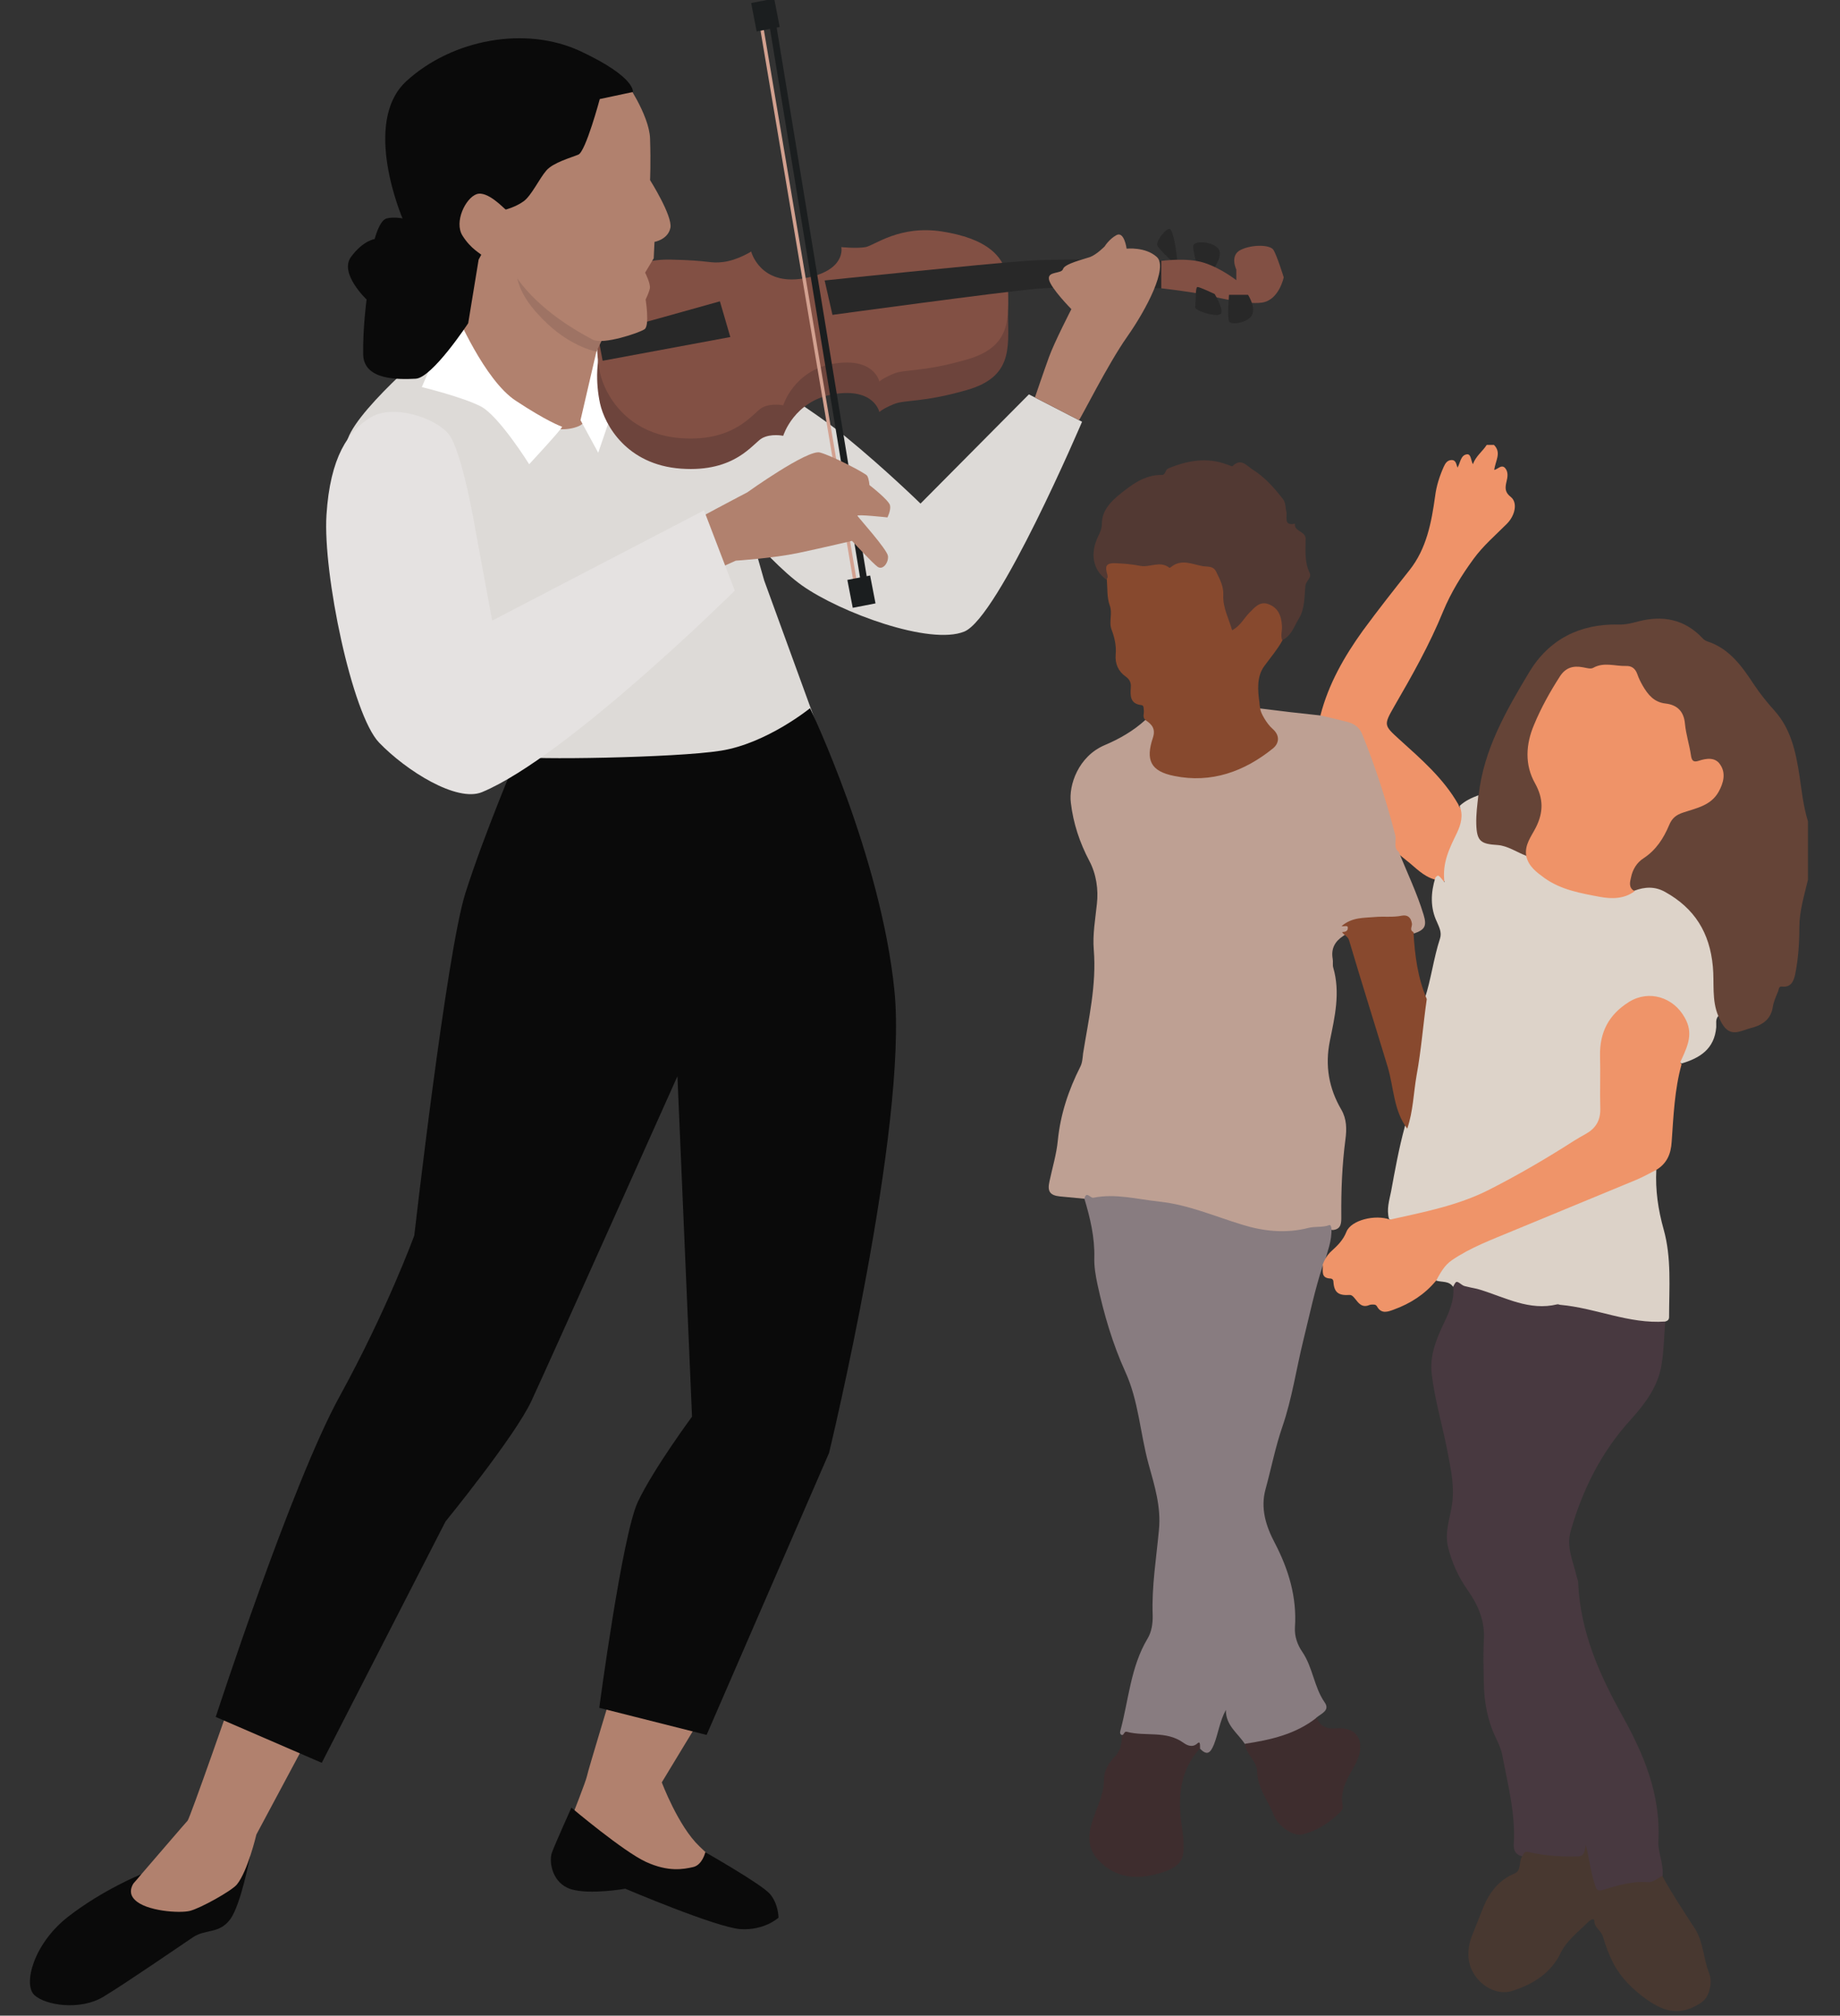 <?xml version="1.0" encoding="utf-8"?>
<!-- Generator: Adobe Illustrator 27.0.0, SVG Export Plug-In . SVG Version: 6.00 Build 0)  -->
<svg version="1.1" xmlns="http://www.w3.org/2000/svg" xmlns:xlink="http://www.w3.org/1999/xlink" x="0px" y="0px"
	 viewBox="0 0 706.2 773.3" style="enable-background:new 0 0 706.2 773.3;" xml:space="preserve">
<rect x="0" y="0" width="706.2" height="773.3" fill="#333333" stroke="none"/>
<style type="text/css">
	.st0{fill:#B1816E;}
	.st1{fill:#DDDAD7;}
	.st2{fill:#FFFFFF;}
	.st3{fill:#0A0A0A;}
	.st4{fill:#6D443C;}
	.st5{fill:#825044;}
	.st6{fill:#282828;}
	.st7{fill:#D3A190;}
	.st8{fill:#1B1E1F;}
	.st9{fill:#E5E2E1;}
	.st10{fill:#9E7364;}
	.st11{display:none;}
	.st12{display:inline;}
	.st13{fill:#4F7679;}
	.st14{fill:#C69B8F;}
	.st15{fill:#C9B3AC;}
	.st16{fill:#725B53;}
	.st17{fill:#B5827E;}
	.st18{fill:#B5827F;}
	.st19{fill:#B5837F;}
	.st20{fill:#7A6B83;}
	.st21{fill:#598DB9;}
	.st22{fill:#426590;}
	.st23{fill:#A68179;}
	.st24{fill:#7A6C83;}
	.st25{fill:#98808C;}
	.st26{fill:#544E4C;}
	.st27{fill:#BC8985;}
	.st28{fill:#79835D;}
	.st29{fill:#7A835E;}
	.st30{fill:#7A825D;}
	.st31{fill:#567A7F;}
	.st32{fill:#BA9B90;}
	.st33{fill:#EDE2DF;}
	.st34{fill:#C79B8F;}
	.st35{fill:#98786F;}
	.st36{fill:#FCF9F7;}
	.st37{fill:#FAF9F8;}
	.st38{fill:#5A8DB8;}
	.st39{fill:#A37C80;}
	.st40{fill:#EFEBEB;}
	.st41{fill:#654437;}
	.st42{fill:#EF9369;}
	.st43{fill:#BEA093;}
	.st44{fill:#887C80;}
	.st45{fill:#483940;}
	.st46{fill:#DDD3C9;}
	.st47{fill:#EF9469;}
	.st48{fill:#87492E;}
	.st49{fill:#483830;}
	.st50{fill:#523933;}
	.st51{fill:#DCD2C8;}
	.st52{fill:#3E2D2E;}
	.st53{fill:#EF9368;}
	.st54{fill:#88492E;}
</style>
<g id="Layer_1">
	<g id="_x32_">
		<path id="_x31__17_" class="st0" d="M180.4,87.8c0,0,5.6,23.6-4,37.1s-11.2,43.9-11.2,43.9l36.7,122.7l-3.8,38.1
			c0,0,70.2,8.4,96.2,1.2s30.5-22,30.5-22l-37.7-89.2l-20.4-89.3c0,0-31.9,5.7-34.1,5.3c-2.2-0.4-5.6-9.8-5.6-9.8l-29.2-37.3
			L180.4,87.8z"/>
		<g id="_x32__14_">
			<g id="_x31__15_">
				<path id="_x31__16_" class="st1" d="M179.6,141.5c-0.8-1-9.4-12.3-9.4-12.3s-32,26.2-36.7,39.1c-2.7,7.3,4.2,45.8,4.2,45.8
					l60.9,76l-5,21c0,0,36.7,14.4,68.1,11.4s61.3-18.3,61.3-18.3l-29.7-81.5l-26.3-92.3l-37.1,1.5c0,0,1.2,27.8-7.8,31.6
					c-9,3.8-21.6-2.6-21.6-2.6L179.6,141.5z"/>
				<path id="_x32__17_" class="st1" d="M266.8,130.4c2.2,0.2,42.4,24.5,57.7,37.1c15.4,12.6,28.8,25.7,28.8,25.7l41.6-41.9
					l20.4,10.5c0,0-32,75.1-45.2,80.5c-13.2,5.4-47.6-7.3-62.3-17.7s-37.4-39.8-37.4-39.8L266.8,130.4z"/>
			</g>
			<g id="_x32__15_">
				<polygon id="_x31__14_" class="st2" points="229.6,131.9 222.8,161.2 229.6,173.7 238.2,148.5 				"/>
				<path id="_x32__16_" class="st2" d="M174.6,119c0.4,1.2,11.4,26.9,23.3,34.7c11.8,7.8,17.2,9.8,17.8,10
					c0.6,0.2-12.6,14.4-12.6,14.4s-11.6-18.6-18.6-22.2s-22.6-7.4-22.6-7.4L174.6,119z"/>
			</g>
		</g>
		<g id="_x33__4_">
			<g id="_x31__10_">
				<g id="_x31__12_">
					<path id="_x31__13_" class="st0" d="M272,654.2c-3,4.8-18,29.6-18,29.6s6.3,16.8,14.4,24.5s8.1,7.8,8.1,7.8s-4.8,8.1-18.6,3.9
						c-13.8-4.2-38.6-22.5-38.6-22.5s5.7-14.4,6-16.2c0.3-1.8,10.5-35.3,10.5-35.3L272,654.2z"/>
					<path id="_x32__13_" class="st3" d="M219.3,693.5c0,0,19.9,16.8,28.6,20.8c8.7,4,14.5,2.8,18.1,2c3.6-0.8,4.7-5.7,4.7-5.7
						s21.3,12.1,24.7,15.9c3.4,3.8,3.4,9.2,3.4,9.2s-5.4,5-14.6,4.4S240,724.6,240,724.6s-13.6,2.4-20.8,0.2s-8.6-10.4-7.4-14
						C213.1,707.3,219.3,693.5,219.3,693.5z"/>
				</g>
				<g id="_x32__11_">
					<path id="_x31__11_" class="st3" d="M96,712c0,0-3.5,18.8-7.7,24.4c-4.2,5.6-9.4,3.6-14.2,6.8s-25.7,17.6-34.5,22.9
						s-22.3,3.3-26.5-0.8s-0.3-19.6,13.1-30s27.9-16.2,27.9-16.2L96,712z"/>
					<path id="_x32__12_" class="st0" d="M90,648.5c0,0-17.1,49.1-18,50c-0.6,0.6-10.3,11.9-17.8,20.6h0h0c-1,1.2-2,2.4-3,3.5
						c-1.1,1.8-1.6,4.1,0.5,6.2c4.2,4.4,17.2,5.3,21.2,4.3c4-1,15.9-7.6,18-10.1c4.2-5.1,7.5-19.2,7.5-19.2l21.3-39.8L90,648.5z"/>
				</g>
			</g>
			<path id="_x32__10_" class="st3" d="M198.5,290.2c3.4,1.4,60.7,0.6,78.2-2.2c17.6-2.8,34.2-16.3,34.2-16.3s27.2,56.6,32.4,108.5
				c5.2,51.9-25.1,177.2-25.1,177.2l-47,108.2L230,655.2c0,0,8.8-66.3,14.8-79s20.8-32.7,20.8-32.7L260,412.9c0,0-49.7,111-56,124.5
				c-6.3,13.6-33,46.3-33,46.3l-47.5,92.6l-40.7-17.6c0,0,29.1-89.4,47.5-122.9S159,474,159,474s12.4-108.6,19.6-131.3
				S198.5,290.2,198.5,290.2z"/>
		</g>
		<g id="_x34__2_">
			<g id="_x31__3_">
				<g id="_x31__8_">
					<path id="_x31__9_" class="st4" d="M232,128.1c3.4-9.7,9.9-17.1,25.4-16.8c15.5,0.3,14.9,1.6,20.3,0.9c5.4-0.7,10.6-4,10.6-4
						s3.4,13.2,20.1,10.3c16.6-2.8,14.5-12,14.5-12s5.8,0.6,9.3,0c3.4-0.6,12.9-8.5,29.3-6c16.5,2.6,25.3,9.1,25.4,21.1
						c0.1,12,1.6,23-15.7,28s-23.8,3.6-28.3,5.5s-5.4,3-5.4,3s-1.9-9.4-17.4-6.9c-15.4,2.5-19.5,16-19.5,16s-4.6-1-8.1,0.9
						s-10.2,13.2-31.1,11.7c-21-1.5-29.3-16.9-31.1-25C228.6,146.8,228.6,137.8,232,128.1z"/>
					<path id="_x32__9_" class="st5" d="M232,116.4c3.4-9.7,9.9-17.1,25.4-16.8c15.5,0.3,14.9,1.6,20.3,0.9s10.6-4,10.6-4
						s3.4,13.2,20.1,10.3c16.6-2.8,14.5-12,14.5-12s5.8,0.6,9.3,0c3.4-0.6,12.9-8.5,29.3-6c16.5,2.6,25.3,9.1,25.4,21.1
						c0.1,12,1.6,23-15.7,28s-23.8,3.6-28.3,5.5c-4.5,1.9-5.4,3-5.4,3s-1.9-9.4-17.4-6.9c-15.4,2.5-19.5,16-19.5,16s-4.6-1-8.1,0.9
						s-10.2,13.2-31.1,11.7c-21-1.5-29.3-16.9-31.1-25C228.6,135.1,228.6,126.2,232,116.4z"/>
				</g>
				<g id="_x32__7_">
					<path id="_x31__7_" class="st6" d="M229.4,128.4c0.8,0.2,46.9-12.8,46.9-12.8l4,13.7l-49,9.1L229.4,128.4z"/>
					<path id="_x32__8_" class="st6" d="M316.5,107.6l3,13.2c0,0,64.5-8.8,78.2-10c13.8-1.2,48.1-0.2,48.1-0.2v-10.5
						c0,0-36.3-1.2-52.1,0C377.9,101.2,316.5,107.6,316.5,107.6z"/>
				</g>
				<g id="_x33__2_">
					<g id="_x31__5_">
						<path id="_x31__6_" class="st6" d="M465.2,104.3c0-0.4,4.8-6.4,2.2-9.1c-2.5-2.7-9.1-2.9-9.4-0.9s1.8,8.7,1.8,8.7L465.2,104.3
							z"/>
						<path id="_x32__6_" class="st6" d="M451.9,101.3c0.1-0.9-1.3-13.6-3.1-13.5c-1.8,0.2-5.2,4.9-4.6,6.4s6.7,7.1,6.7,7.1H451.9z"
							/>
					</g>
					<path id="_x32__5_" class="st5" d="M474.5,103.4c0,0-2.7-5.5,1.8-7.6c4.5-2.1,11.1-1.9,12.4,0s4,10.6,4,10.6s-1.8,8.8-8.4,9.7
						c-6.6,0.9-18.4-2.4-23.8-3.4c-5.4-1-14.8-2.1-14.8-2.1v-10.5c0,0,9.8-1.4,16.4,0.7c6.6,2.1,12.4,6.7,12.4,6.7L474.5,103.4z"/>
					<g id="_x33__3_">
						<path id="_x31__4_" class="st6" d="M466.2,112.8c0,0,4.3,7.2,1.9,7.9s-9.7-1.5-9.4-3c0.3-1.5,0-7.6,0.9-7.6
							C460.5,110.1,466.2,112.8,466.2,112.8z"/>
						<path id="_x32__4_" class="st6" d="M479,113.1c0,0,3.1,4.8,1.5,7.8c-1.6,3-8.1,3.9-8.8,2.4c-0.7-1.5,0-10.2,0-10.2H479z"/>
					</g>
				</g>
			</g>
			<path id="_x32__3_" class="st0" d="M414.1,161.2c0.8-0.8,11.1-21.5,18.5-32c7.4-10.5,15.8-26.6,11.4-30.6
				c-4.4-4-11.6-3.2-11.6-3.2s-0.9-6.8-3.9-5.2c-2.9,1.6-4.5,4.3-4.5,4.3s-3,3.1-5.6,4.1c-2.6,0.9-9.8,2.6-10.4,4.6
				c-0.6,2-6,0.7-5.4,4s8.6,11.4,8.6,11.4s-6.5,12.6-8.6,18.4c-2.1,5.8-5.4,15.5-5.4,15.5L414.1,161.2z"/>
		</g>
		<g id="_x35__1_">
			<g id="_x31__2_">
				<g>
					<polygon class="st7" points="328.2,227.1 290.5,3.5 291.8,3.3 329.5,226.9 					"/>
				</g>
				<g>
					
						<rect x="312" y="-0.4" transform="matrix(0.987 -0.162 0.162 0.987 -13.971 52.092)" class="st8" width="2.6" height="224.8"/>
				</g>
				
					<rect x="326.1" y="221.5" transform="matrix(0.982 -0.19 0.19 0.982 -37.101 66.926)" class="st8" width="8.9" height="10.9"/>
				<rect x="289.2" y="0.2" transform="matrix(0.982 -0.19 0.19 0.982 4.267 55.913)" class="st8" width="9" height="11.1"/>
			</g>
			<g id="_x32__2_">
				<path class="st0" d="M257.9,204.7c6.6-4.2,28.9-15.8,28.9-15.8s23.2-16.6,27.9-15.3c4.8,1.3,17.4,7.9,18.1,8.9
					c0.7,1,0.9,3.6,0.9,3.6s7.5,5.8,7.9,7.8c0.4,1.9-1,4.6-1,4.6s-12-1.3-11.5-0.6c0.4,0.7,11.4,12.9,11.7,15.4s-1.9,5.5-3.9,4.2
					c-1.9-1.3-9.9-10-9.9-10s-10.5,2.5-20.4,4.6c-9.9,2.1-24.2,3-24.2,3l-16.9,7.6L257.9,204.7z"/>
				<path class="st9" d="M125.3,197.6c-1.4,22.4,9.8,76.5,20.2,87.3c10.4,10.8,29.8,23,39.5,19c32.7-13.6,97-77.3,97-77.3
					l-11.8-30.8l-81.3,42.3l-6.3-34.1c0,0-5.2-31.5-10.6-37.7c-5.4-6.2-21.1-11.3-29.7-6.2C133.7,165.3,126.7,175.3,125.3,197.6z"/>
			</g>
		</g>
		<g id="_x36__1_">
			<path id="_x31__1_" class="st10" d="M221.8,125.4c-3-2-16.7-14.2-23.6-20.8c0.7,7.4,5.9,14,12.1,19.8
				c9.6,8.9,18.6,10.5,18.6,10.5l2.2-4.6C229.6,130.5,229.4,130.4,221.8,125.4z"/>
			<path id="_x32__1_" class="st0" d="M239.6,30.4c0,0,9.6,13.5,9.9,22.8s0,15.9,0,15.9s8.7,13.8,7.8,18.3c-0.9,4.5-6.1,5.4-6.1,5.4
				l-0.3,6.3l-3.3,5.5c0,0,2.2,4.3,1.8,6.1c-0.4,1.8-1.6,4.2-1.6,4.2s1.6,10-0.4,11.4s-16,6.1-19.9,4c-25.9-13.6-31.6-28-31.6-28
				l-7.5-43L239.6,30.4z"/>
			<path id="_x33__1_" class="st3" d="M230.2,38c0,0-5.4,20.1-8.2,21.3s-9.6,3-12.3,6.1C207,68.5,204,75,201,77.2
				c-3,2.2-6.9,3.2-6.9,3.2l-10.4,19.2l-4,24.4c0,0-13.8,21-20.2,21.3s-19.9,0.7-20.1-9.3s1.3-21.1,1.3-21.1s-10.6-10-6-16.3
				c4.6-6.3,9.1-6.9,9.1-6.9s1.8-7.2,4.6-7.9c2.8-0.7,6.1,0,6.1,0S138.6,47,156,31.1s45.6-21.4,66.9-11.4s20,15.6,20,15.6L230.2,38z
				"/>
			<path id="_x34__1_" class="st0" d="M194.1,80.4c-0.6-0.3-7-7.4-11.2-5.9c-4.2,1.5-8.7,10.6-5.4,15.9c3.3,5.2,6.6,6.6,9,8.7
				c2.4,2.1,9.6,3.3,11.1,1.2C199.1,98.2,194.1,80.4,194.1,80.4z"/>
		</g>
	</g>
</g>
<g id="Layer_2" class="st11">
	<g id="XMLID_818_" class="st12">
		<path id="XMLID_870_" class="st13" d="M726.5,501.8c0.2,1.6,1.7,2,2.8,2.4c5,1.7,10,3.6,15.4,3.7c7.3,0.1,13.6,3.5,20.1,6.3
			c3.1,1.3,6.1,3,9.1,4.5c5.5,2.7,10.4,6.1,14.9,10.3c4.5,4.3,10.4,6.8,15.1,10.9c6.5,5.6,13.2,10.9,16.9,18.8
			c2.3,4.8,3.8,10,4.5,15.2c1,7.2,2.7,14.2,4,21.3c1.3,6.9,2.3,13.8,3.4,20.7c0.2,1.1,0,2.3-0.5,3.4c-2.5,6-4.4,12.4-10.2,16.4
			c-1.5,1.1-2.9,2.3-3.6,4.1c-1.2,1.6-1.4,3.6-2,5.4c-1.5,4.6-6.7,5.6-10,2c-2.1-2.3-3.6-5-4.7-7.9c-1.2-3.1-2.9-5.8-4.9-8.4
			c-3.7-4.9-5.6-10.6-6.4-16.6c-0.8-5.4-3.4-9.5-8.1-12.3c-3.9-2.3-7.3-5.3-10.3-8.6c-1.1-1.2-2.5-2-3.6-3.1c-0.5-0.6-1-1.3-0.5-2.1
			c1.7-3.1,2.3-6.5,2.6-9.9c0.7-6.5,2.9-12.4,6.3-18c3.5-5.7,3.2-9.6-5.1-12.9c-3.2-1.3-6.6-1.6-9.9-0.9c-9.2,1.7-17.3,5.7-24.3,12
			c-3.4,3.1-4.5,6.8-3.9,11.2c0.3,2.1,0.2,4.2,0.7,6.3c0.3,1,0.1,1.7-1.1,1.9c-3.2,0.1-5.8-1.9-8.9-2.2c-7.2-0.6-14.2-0.4-19.6,5.3
			c-3.8,4-8.1,4.7-13.2,2.8c-2-0.8-4.2-1.1-6.4-1.6c-1.3-0.3-1.5-1.2-1.5-2.4c-0.1-2.9-0.6-3.4-3.4-3.2c-1.9,0.1-3.9-0.1-5.8-0.4
			c-3-0.5-5.1-2.2-5.9-5.2c0.2-0.2,0.4-0.3,0.7-0.4c1.5,0.1,2.6,0.9,3.7,1.8c2,1.6,4.1,1.6,6.4,0.6c2.8-1.3,4.9-3.4,6.5-6
			c2.1-3.5,3.9-7.1,6.3-10.4c2.9-4.1,4.7-4.5,9-1.7c1.9,1.2,3.7,2.8,5.6,3.9c2.2,1.3,2.9,1.1,4-1.3c3.4-7.1,4.9-14.7,6.3-22.3
			c1.6-8.2,2.4-16.5,0.6-24.9c-0.1-1.1-0.8-2-0.9-3.1c0.1-2.1,1.5-3.4,3.1-4.5c1.3-0.9,2.8-1.2,4.2-1.9
			C725.3,500.6,726.2,500.7,726.5,501.8z"/>
		<path id="XMLID_869_" class="st14" d="M733.5,577.5c1.8-0.7-0.2-1.2-0.1-1.9c0.4-3.2-0.8-6.4-0.5-9.7c0.4-4.3,3.1-7.1,6.1-9.5
			c6.6-5.3,14.1-9,22.4-10.5c5.3-1,10.5,0,15,3.3c3.2,2.4,4.1,5.1,2.5,8.7c-0.9,2-1.7,4.1-3,5.9c-2.7,3.8-3.5,8.2-4.4,12.5
			c-0.8,4.3-0.6,8.8-3.4,12.6c-0.1,0.2,0.5,0.9,0.7,1.3c0.2,0.7,0.1,1.4,0,2.1c-2,8.7-4.3,17.4-5.8,26.2c-1.1,1.6-0.1,3.4-0.6,5.1
			c-3.7,13-9,25.3-14.9,37.4c-0.5,1.1-1.7,1.6-2,2.7c-0.7,0.7-1.5,1.2-2.1,2c-3.1,4.3-7.6,5.3-12.5,5.4c-8.8,0.2-17.6,0-26.4,0.7
			c-8.8,0.7-17.5-0.7-26.3-0.7c-2.1,0-4.2-0.6-6.3-0.4c-2.6,0.7-5.2,0.2-7.8,0c-5.3-0.4-10.5-0.7-15.8-0.9c-2.4-0.1-4.6,0.5-6.5,1.9
			c-2.3,1.7-4.7,3.4-7.1,5c-2.5,2.7-5,5.4-8.8,6.4c-1.7,0.4-3.4,0.6-4.7-0.7c-1.4-1.5-0.3-2.9,0.2-4.4c0.3-0.7,1.4-1.4,0-2.1
			c-1.1-0.7-2.5-0.7-3.6-0.3c-3.3,1-6.2,0-9.1-1.2c-3-1.3-5.9-2.6-9-3.6c-2.6-0.1-3.5-2-4.3-4c-0.8-1.9,0.8-2.8,2.1-3.8
			c0.9-0.7,1-1.5,1.2-2.4c0.4-2.2,1.9-3.5,4.3-3.7c1.6,0,3.3,0.7,4.9-0.2c-0.9-0.6-2.4-0.8-2.2-2.3c0.2-1.4,1.1-2.4,2.6-2.9
			c6.4-2.2,9.1-2.4,16-0.5c-1.1-2.6,0.1-4.4,2.3-5.4c3.9-1.8,7.8-3.5,12.3-3c5.9-0.9,11.6-0.4,16.4,3.6c1.2,1,2.5,1.5,4,1.5
			c5.1,0,10.2,0.2,15.1-1.5c0.8-0.3,1.7-0.4,2.6-0.5c9.5-0.7,18.7-3.1,27.9-5.5c1.3-0.3,2.5-0.7,3.9-0.9c3.5-0.1,7-0.5,10.4-1.4
			c1.8-0.3,2.6-1.4,2.9-3.2c0.5-2.6,0.1-5.4,0.9-8c-0.4-13.3,3.4-25.7,8.1-38c0.9-2.3,1.4-4.5,1.4-6.9
			C732.7,580.3,732.3,578.7,733.5,577.5z"/>
		<path id="XMLID_868_" class="st15" d="M467.7,486.4c-1.1-2.7-1-5.7-1.5-8.5c-0.4-1.9,3.2-6.7,5.4-6.7c4-0.1,6.6-2.8,9.4-4.9
			c4.9-3.6,9.8-7.1,15.3-9.8c12.6-6.2,25.3-5.8,38-0.1c1.8,0.8,2.8,2.3,4.2,3.6c5.6,5.2,8.9,11.7,10.6,18.9c0.6,2.4,0.3,5.1,1.2,7.5
			c2.1,7.3,2.9,14.7,1.8,22.3c-1.5,10-3.2,20-7,29.5c-0.5,1.2-0.6,2.6-0.9,3.9c-0.3,1.2-0.5,2.4-1.9,2.9c-0.7,0.2-0.8,0.9-1,1.5
			c-0.5,1.7-1.6,2.9-3.3,3.6c-0.5,0.2-1,0.4-1.3,0.8c-3.3,4.5-8.5,4.8-13.3,5.8c-3.8,0.1-7.8,0-11.4,1c-4.9,1.5-10,1.1-15,2.3
			c-3.8,0.9-5,0-7.3-4.3c-0.4-0.2-0.8-0.4-1.2-0.6c-1-0.6-1.3-2.1-2.6-2.1c-1.4,0-1.5,1.6-2.3,2.3c-1.1,1.1-1.9,0.5-2.6-0.5
			c-1.2-1.7-1.4-3.8-1.7-5.8c-0.2-1.2-0.5-2.1-1.7-2.9c-1.9-1.3-1.7-3.8-1.4-5.8c0.5-3.2,1-6.4,1.8-9.6c0.6-2.5-0.4-4.7-1.4-6.8
			c-0.2-0.5-0.5-1-1.2-0.8c-0.5,0.1-0.5,0.7-0.6,1.1c-0.1,0.3,0-0.1-0.1,0.3c-0.4,1.4-0.8,3.3-2.7,3c-2-0.4-1.8-2.3-1.7-3.9
			c0.1-1.3,0.4-2.6,0.7-3.9c1-3.9,1-7.8-0.1-11.7c-0.5-1.6-0.7-3.2,0.3-4.8c0.6-0.9,0.3-1.9-0.1-2.8c-1.8-4.1-3.7-8.2-3-12.9
			C468.2,487,467.9,486.7,467.7,486.4z"/>
		<path id="XMLID_867_" class="st16" d="M726.5,501.8c-1.9-0.7-6.7,1.5-8.2,3.8c-0.4,0.6-0.5,1.3-0.8,1.9c-0.4,0.5-0.3,1.1-0.5,1.7
			c-1.9,6.3-4.6,8.3-12.3,5.2c-2.5-1-4.9-1.8-7.6-1.9c-1.6,0-3-0.8-4.5-1.4c-1.7-0.7-3.3-0.8-5,0.5c-4.7,3.6-5.9,8.4-0.6,13
			c2.3,2,4.5,4.2,7.1,5.9c1.7,1.2,2,5.6,0.6,7.1c-1.2,1.3-2.6,0.7-3.6-0.2c-2.4-2-5.1-3.8-7-6.4c-2.1-2.7-4.9-4.5-7.8-6.1
			c-2.6-1.5-5.2-0.7-7.6,0.3c-2.6,1.1-5.1,2.3-7.9,3.1c-1.9,0.6-2.2,1.8-1.4,3.5c1.5,3.5,2.6,7.1,2.3,11c-0.1,2.1-0.5,3.9-3.2,3.8
			c-0.4,0-0.9,0.1-1.2,0.4c-2.9,2.5-6.7,3.5-9.8,5.6c-1.4,1-2.2,3.9-1.4,5.3c0.4,0.8,1.1,0.7,1.8,0.6c0.8-0.1,1.5-0.5,2.3-0.6
			c0.6-0.1,1.3,0,1.5,0.7c0.3,0.7,0,1.2-0.7,1.5c-1.4,0.4-2.8,1-4.4,0.9c-2.2-0.1-3.2-1.1-3.3-3.3c-0.1-1.1,0.2-2.1,0.3-3.2
			c0.4-3.1-0.8-4.3-3.9-4c-0.8,0.1-1.5,0.4-2.4,0.2c-2.5,0.6-4.3,2.5-6.5,3.6c-0.5,0.3-0.5,0.5-0.6,0.9c-0.6,2.4-1.3,2.6-3.3,1
			c-4.4-3.4-7.3-8-9.4-13c-4.6-10.5-4.3-21.2-1.4-32c1.3-4.7,1.5-9.6,2.4-14.4c0.3-1.3,0.5-2.6,1.1-3.7c0.2-0.3,1.1-0.4,0.5-1.1
			c1.2-3.1,2-6.3,4.3-8.8c0.3-0.4,0.4-0.8,0.4-1.2c1.4-11.1,7.6-18.7,17.3-23.9c8.3-4.5,17-4.8,26-3.7c1.8,0.2,3.5,0.9,4.7,2
			c1.9,1.7,4.1,2.2,6.5,2.2c4.5-0.1,8.2,1.7,11.9,4.2c2.9,2,6.5,2.9,9.2,5.4c3.2,3.1,7.2,5.3,9.9,9c0.6,0.8,1.4,1.7,1.7,2.6
			c1.2,4.5,4.3,7.9,6.7,11.7c1.4,2.1,1.5,4.8,2.9,6.9c0.6,1,1.2,1.4,2.2,1.5c2.6,0.2,5.2,0.4,7.9,0.6c0.7,0.1,1.8-0.4,1.7,0.9
			c-0.1,1-1.2,0.8-1.7,0.6C730,501.5,728.3,501.8,726.5,501.8z"/>
		<path id="XMLID_866_" class="st17" d="M490.3,703.4c2.7,7.5,5.5,14.9,7.6,22.5c0.7,2.5-0.1,4.8-0.4,7.2c-0.1,0.9-0.3,2-1.7,2
			c-1.2,0-1.8-0.7-2.2-1.6c-2.3-5.3-4.6-10.6-6.9-15.9c-0.4-0.9-0.8-1.9-1.4-2.8c0.2,2.7,0.9,5.4,2,7.9c1.3,2.9,2.5,5.8,3.6,8.7
			c0.3,0.9,0.5,1.9,0.6,2.8c0.2,2.3,0.1,4.7-2.7,5.3c-2.5,0.6-3.5-1.6-4.3-3.4c-2.6-5.9-5-11.9-7.5-17.9c-0.3-0.3-0.6-0.5-0.6-0.9
			c-0.1,0.3,0.1,0.6,0.1,0.9c0.2,4.2,1.3,8.3,3,12.2c0.8,1.9,1.6,3.9,1.8,6c0.2,1.7-0.3,3.4-2,3.9c-1.6,0.5-2.2-1.1-2.9-2.2
			c-3.1-5-5.9-10.2-7.3-16c-0.6-2.5-1.4-5-3.2-7.5c-0.1,3.2,0.5,5.9,1.3,8.5c1,3.5,0.4,7-0.3,10.4c-0.3,1.4-1.2,0.9-1.9,0.2
			c-2-2.1-2.9-4.7-3.8-7.4c-2.2-7-4.4-14-7.2-20.8c-3-7.6-8-13.6-13.8-19c-9.4-8.7-18.5-17.6-25.7-28.3c-2.7-4-5.6-7.8-8.1-12
			c-3.1-5.1-3.5-10.2-1.6-15.8c2.6-7.8,5.2-15.6,9-22.9c2.1-4,3.8-8.3,5.1-12.6c0.7-5.8,3.9-10.8,5.8-16.2c2.8-8,5.9-16,6.8-24.6
			c0.1-0.7,0.3-1.4,0.6-2c0.5-0.9,1.1-1.6,2.1-1.9c0.1,0,0.2,0,0.3,0c2.6,3,6.4,4.4,9.1,7.3c0.6,0.6,1.3,0.9,1.9,1.4
			c2.6,2.1,5.3,4.3,8.3,5.8c3.3,1.7,5.1,5.7,9.3,6.4c1.9,0.3,0.7,2,0.6,3.1c-2.8,5.9-6,11.6-9,17.3c-1.4,2.7-2.5,5.5-3.7,8.2
			c-3.5,7.8-7.3,15.4-12,22.6c-0.3,0.5-0.6,1.1-0.7,1.7c-0.2,0.7-0.5,1.4-0.9,1.9c-4.1,5.4-1.7,10.6,0.5,15.8
			c3.4,8,9.7,14.2,13.8,21.8c1.8,3.3,3.7,6.4,6.1,9.2c5.4,5.8,11.2,11.2,18.2,15.2c2.5,1.4,4.5,3.5,6.2,5.7
			C484.9,696.9,488.6,699.4,490.3,703.4z"/>
		<path id="XMLID_865_" class="st18" d="M490.4,555.2c0.3,0.1,0.9,0.2,0.9,0.4c0.2,3.8,1.8,4.8,5.8,3.8c3.4-0.9,7-1,10.5-1.3
			c1.1-0.1,2,0,2.8-0.8c1.4-1.4,3.1,0.2,4.8-0.6c2.3-1.1,5.1-0.4,7.6-0.5c2,3,1.9,6.4,1.6,9.8c-0.2,2-0.5,4-1.1,5.9
			c-2.3,12.7-6.4,24.9-12.1,36.5c-2.1,4.2-4.9,7.7-8.1,11c-3.4,3.5-6.9,6.8-9.8,10.7c-0.8,1.1-2.3,1.3-2.9,2.5
			c-4.4,4.5-3.3,9.9-2.5,15.2c0.2,1.2,0.3,2.4,0.4,3.6c-0.1,1.3,1,2.2,1.1,3.4c0.1,0.8,0.3,1.6,0.5,2.3c0.2,0.6,0.3,1.2,0.4,1.8
			c0.2,2.3-0.7,3.3-3.1,3.1c-1.9-0.2-3.9-0.3-5.7-0.8c-3.1-0.9-6-0.6-9,0.7c-2.6,1.1-5.3,1.9-8,2.7c-2.1,0.7-2.7,0.3-2.9-1.9
			c-0.1-0.9-0.2-1.8,0-2.6c0.6-3.3,0.3-6.5-0.4-9.7c-0.4-1.9,0.4-3.6,1.1-5.3c0.2-1.3,0.8-2.5,1.5-3.6c1-1.7,1.1-3.5,0.9-5.4
			c-1.4-3.2-1-6.7-1.5-10.1c-0.2-1.4-0.3-2.8-0.3-4.2c-0.1-6.9-1.4-13.7-0.6-20.5c0.8-7.4,4-13.8,9.4-19c4.9-5.3,8.6-11.4,12-17.7
			c1.2-2.2,2.5-4.4,3.8-6.6C488.3,556.7,489.1,555.7,490.4,555.2z"/>
		<path id="XMLID_864_" class="st19" d="M572.3,624.1c-4,1.7-8,3.4-12,5.2c-7.3,3.4-15,6-21.7,10.5c-2.5,1.7-4.6,3.8-5.3,6.9
			c0.9,2.1-0.8,2.2-2,2.3c-2.7,0.2-5.5,0.2-8.2,0c-4.1-0.3-7.9,0.5-11.7,1.7c-1.1,0.3-2.2,0.7-3.3,0.9c-2,0.3-3.5-0.4-4.2-2.4
			c-1.1-3.4-2-6.9-2.6-10.5c-0.3-2.1,0.7-3.8,1.9-5.3c0.7-0.8,1.4-1.6,2-2.5c0.2-0.2,0.3-0.4,0.5-0.5c1.2-2,3.4-2.5,5.4-3
			c3.6-0.8,6.2-3,8.1-5.9c3.9-5.8,8.6-11,13.6-15.8c2.4-2.3,5.2-3.5,8.5-3.6c4.3-0.2,8.6-0.9,12.9-1.1c2.2-0.1,3-1.6,3.6-3.4
			c1.2-4,2.3-8,3.9-11.8c3.3-7.9,9-12.9,17.6-14.2c7.3-1,14.1,3.7,16.8,9.4c1,2.1,0.9,4.3,0.1,6.4c0.3,3.5-0.5,7-0.6,10.5
			c-0.3,7-4.1,12.3-8.7,17.1c-3.4,3.6-7.2,6.7-11.9,8.5C574.2,624,573.4,624.5,572.3,624.1z"/>
		<path id="XMLID_863_" class="st20" d="M490.4,555.2c-4.2,4.9-6.7,10.9-10,16.4c-2.3,3.8-5,7.3-7.9,10.6
			c-4.3-7.7-2.7-14.8,2.1-21.6c-1.6,2-2.5,4.3-3.7,6.4c-1.3,2.2-2.4,4.5-3.5,6.8c-1.2,2.4-2.2,2.4-4,0.4c0.7-2.4-0.7-2.8-2.6-2.9
			c-0.5,0-1.4-0.2-1.4-0.5c-0.8-3-4-3.7-5.9-5.4c-2.3-2.1-5.4-3.2-7.7-5.6c-0.9-1-2.6-1.4-3.2-3c-0.1-0.3-0.4-0.8-0.6-0.8
			c-4.3,0.5-4.8-4.1-7.6-5.5c-0.5,0-1.1-0.2-1.6-0.2c-0.7,0-1.3,0.4-1.9,0.2c-2.4-1.2-2.8-3.1-1.7-5.4c1.4-2.9,2-6.1,2.7-9.3
			c1-4.4,4.4-7.6,5.7-11.7c3.4-10.7,9.7-19.6,17-27.8c3.7-4.1,8.2-7.4,13.2-9.9c0.9,0.1,1.7,0.3,1.4,1.4c-1.3,4.4,0.9,8,2.5,11.7
			c0.6,1.5,1.5,3-0.2,4.5c-0.5,0.5-0.5,1.2-0.2,2c1.9,5.5,1.5,11-0.1,16.5c-0.1,0.3-0.2,0.5-0.2,0.8c0,1.4-0.5,3.4,1.1,3.7
			c1.9,0.3,1.7-1.7,2-3c0.2-0.9,0.1-2.3,1.1-2.4c0.9-0.1,1.5,1.1,2,1.9c2,3.3,1.7,6.8,0.9,10.5c-0.7,3.5-2.2,7.1-1,10.8
			c0.2,0.4-0.1,1.2,0.7,1c2.2-0.5,1.8,1.1,2,2.3c0.3,2.2,0.4,4.6,1.7,6.5c0.7,1,1.3,1.5,1.9-0.1c1.5-3.5,2.3-3.7,4.5-0.8
			C488.7,554.5,489.5,555,490.4,555.2z"/>
		<path id="XMLID_862_" class="st21" d="M596.3,587.5c-0.3-0.2-0.8-0.5-0.8-0.5c2.4-5-0.9-8.1-4-10.9c-7.2-6.4-17.2-4.1-23.3,1.5
			c-5.3,4.9-6.6,11.4-8.8,17.6c-0.4,1.1-0.7,2.2-1,3.3c-0.7,2.3-2.2,3.2-4.7,3.3c-5.2,0.3-10.5,0.6-15.7,1.5c-1.6,0.3-2.9,1.2-4,2.3
			c-5.4,5.2-10.4,10.7-14.6,17c-1.7,2.5-4,4.7-7.3,5.2c-2.2,0.4-4.3,1.5-6.2,2.6c-2.9-0.4-5.3,1.4-8.1,1.7c-2.4,0.3-4.8,0.4-7.2,0.6
			c-0.4-0.3-1.5-0.9-0.6-1c2.5-0.3,3.2-2.4,4.4-3.9c3.2-4.1,7.1-7.5,10.7-11.3c4.4-4.8,6.6-10.7,9.3-16.4c4-8.4,6.2-17.4,8-26.5
			c0.1-0.5,0.3-1,0.5-1.5c0.4-0.5,0.9-0.9,1.5-1c5.7-0.8,10.6-4.1,16.1-5.4c2-0.4,3.7-1.6,5.2-3c0.9-0.8,1.9-1.6,1.9-3
			c0-1.4,1-1.4,2-1.6c2.3-0.1,4.5,0.2,6.6,1.1c1.3,1,2.8,0.4,4.3,0.7c4.8,1,9.4,2.9,14.3,3.3c1.8,0.2,3.7,0.3,5.5,0.4
			c2.6,0.1,5.2,0.6,7.1,2.6c3.7,0.5,5.8,2.8,7.1,6.1c0.6,1.5,1.5,2.7,2.5,4C599.9,579.9,599.6,584,596.3,587.5z"/>
		<path id="XMLID_817_" class="st22" d="M762.4,618.7c1.6-9.7,3.8-19.2,6.6-28.6c3.9,2.3,6.4,6.2,10.1,8.9c2.4,1.7,5.2,3,7.3,5.1
			c2.8,2.8,4.2,6.1,4.8,10c1,6.5,3,12.6,7.4,17.7c1.6,1.9,2.7,4.1,3.6,6.4c1.2,3.2,2.8,6.1,5,8.6c1.4,1.7,3.4,1.8,5.5,1.6
			c2.3-0.2,2.9-1.7,3.3-3.4c0.4-1.5,0.9-3,1.3-4.5c0.2-0.6,0.5-1.2,1.3-0.7c0,0.2,0,0.4,0,0.6c-0.3,1.8-0.9,3.6-1.5,5.3
			c-5.2,9.2-10.2,18.7-19.1,25c-5.1,3.6-10.8,6.7-17.4,7.4c-1.1,0.1-1.2-0.8-1.6-1.5c-3.5-6.5-5.7-13.4-8.1-20.3
			c-2.5-7.1-3.5-14.3-3.3-21.8c0.1-2.5-0.7-4.8-1.9-7C764.2,624.7,762.4,622,762.4,618.7z"/>
		<path id="XMLID_816_" class="st23" d="M677.3,646.2c-6.5,2.3-13.2,2.3-20,2.1c-0.7,0-1.2-0.2-1.6-0.8c-2.6-3.3-6.2-4.3-10.2-4.5
			c-2.1-0.2-4.3-0.4-6.4-0.5c1.1-2.5,3.1-4.2,4.7-6.3c-0.1-1.1,0.6-1.8,1.3-2.5c6.9-7,9.9-15.6,10.3-25.3c0.1-2.4,0.4-4.7,0.7-7.1
			c0.9-6.9-0.2-13.7-1.5-20.4c-1.2-5.6-3-11.2-1.5-17.1c0.4-0.8,1.1-1.1,2-0.8c1,0.3,2.1,0.3,3.1,0.1c1.4-0.2,2.6,0.3,3.2,1.4
			c1.3,2.8,3.6,3.6,6.3,4c0.8,0.7,1.1,1.5,1.2,2.5c2.6,4.9,7.1,5.1,11.7,4.9c3.1-0.2,4.5,1,4,4.2c-0.1,0.8-0.5,1.4,0.7,1.5
			c1.2,2.1,1.1,4.4,1.3,6.6c0.4,5.8-0.4,11.5-1.6,17.2c-0.3,1.4-0.5,2.8-0.4,4.2c-0.7,2-0.8,4.1-1.2,6.2c-1.7,9.1-4,18-4.7,27.3
			C678.4,644.2,678.1,645.3,677.3,646.2z"/>
		<path id="XMLID_815_" class="st24" d="M549.2,558.8c-0.4,0.1-0.8,0.2-1.3,0.3c1.1,3.2-1.8,3.8-3.4,5.3c-0.6,0.5-1.3,1-2,1.2
			c-5.1,1.9-10.3,3.8-15.5,5.6c-1.4,0.5-2.9,0.6-4.3,0.9c0.3-2.2,0.7-4.3,1-6.5c0.4-3.2-0.5-6.3-1-9.4c3.6-0.6,7.5-1.2,10.4-3.2
			c2.5-1.7,5.3-3.5,7.2-6.2c0.4-0.6,0.4-1.3,0.4-2c0-0.4-0.1-1.2,0.5-0.8c2.2,1.2,1.9-0.8,2.1-1.7c0.4-2.9,1.4-5.6,2.4-8.3
			c2.5-6.5,3.7-13.3,4.8-20.1c1-5.7,1.8-11.6,1.3-17.5c-0.1-1.1-0.4-2.3-0.8-3.3c-0.6-1.2-1-2.5-0.5-3.8c0.3-0.9,0-1.2-0.6-1.7
			c-0.9-0.6-0.1-1,0.4-1.3c9.1,2.9,16,8.6,21.3,16.5c2,3,5,5.4,5.9,9.2c0.5,2,1,3.9,1.1,5.9c0.2,4.5,2.2,8.4,4,12.4
			c1.9,4.2,1.6,8.3-0.9,12.2c-0.3,1.8-1.4,3-2.6,4.1c-3.4,3.3-7.5,5.5-11.8,7.1c-4.5,1.7-8.7,0.7-12.9-1.1
			C552.2,554.4,551.3,557.1,549.2,558.8z"/>
		<path id="XMLID_814_" class="st25" d="M505.3,630.9c0,0.7-0.1,1.4-0.7,1.9c-2.8,2.3-3,5.2-2,8.5c0.7,2.2,1.1,4.4,1.7,6.6
			c0.8,2.9,1.9,3.6,4.8,2.7c3-0.9,6-2.2,9.1-2.3c4.3-0.2,8.6,0,12.8,0c1.1,0,2.4,0.2,2.3-1.6c0.7,0,1.2,0.2,1.4,0.9
			c1.7,4.1,3.5,8.2,4.9,12.4c1.7,5.5,4.8,10.2,9.3,13.8c4.7,3.8,4.8,14.2-1.1,18.2c-10,6.8-23,5-32.3-1.9c-4.1-3-6.7-6.9-7.5-11.6
			c-0.8-4.8-3.5-8.3-6.7-11.6c-4-4-5.5-8.5-4.1-14.1c1.3-5.1,1.3-10.4,3.2-15.3C501.5,634.9,502.6,632.4,505.3,630.9z"/>
		<path id="XMLID_813_" class="st26" d="M621.7,675.8c0.8,0.2,1.1-1.5,1.9-0.5c0.6,0.7-0.4,1.2-0.7,1.8c-0.8,1.5-2.4,3.1-1.1,4.7
			c1.3,1.6,3.3,0.8,5.1,0.2c3.2-1,5-3.7,7.5-5.6c1-0.4,1.7,0.2,2.4,0.6c1.1,0.6,2.2,1.2,3.1,2c4.9,4.5,10.9,6.2,17.3,6.9
			c4.7,0.5,9.4-0.2,14.1-0.7c2.3-0.3,2.7-1.4,2.1-3.8c-0.2-0.8-1.6-1.8,0.2-2.5c2.4-0.2,3.9,1.4,5.6,2.5c0.3,0.2,0.6,0.7,0.6,1.1
			c0.7,6-3.4,12.3-9.5,14.4c-2,0.7-4.2,1.3-6.4,1.1c-7-0.6-13.6,1.1-19.6,4.5c-5,2.9-10.5,3.6-16.1,3.9c-5.5,0.3-10.9,1.5-16.5,1.7
			c-6.8,0.3-12.8-2.2-18.4-5.5c-2.3-1.3-1.9-3.9-1.2-5.7c1.3-3.3,3.6-6,6.6-8.2C606,683.6,614.6,681,621.7,675.8z"/>
		<path id="XMLID_812_" class="st27" d="M572.3,624.1c12.2-4.7,20.2-13.2,23.4-26c0.7,5.5-0.5,10.8-1.2,16.2
			c-0.7,5.8,0,11.4,1.4,16.9c0.4,1.7,1.9,2.6,3.5,3.4c4.5,2.4,5.4,6,2.4,10.1c-1.6,2.2-0.2,4.2,0.1,6.3c0.3,2,1.2,3.8,1.3,5.9
			c-2.1,1.2-4.3,2.1-3.6,5.3c0.2,0.8-0.9,0.9-1.5,1.2c-2.4,1.7-2.2,5.2,0.3,6.6c0.2,0.1,0.2,0.2,0.4,0c0.3-0.3-0.2-1.5,0.8-0.8
			c0.3,0.2,0.2,1,0.3,1.5c-0.1,5.8-2.3,7.5-8.3,6.9c-1.8-0.2-3.4,0.7-5.3,0.7c-3.1,0.1-5.8-0.2-8.8-1.1c-3.7-1.1-5.1-2.6-3.8-6.1
			c0.8-2,1.2-4.2,1.1-6.2c-0.3-6.8,1.5-13.4,1.2-20.2c-0.1-1.9-0.2-3.9-0.8-5.7C573.6,634.1,573.4,629,572.3,624.1z"/>
		<path id="XMLID_811_" class="st28" d="M762.4,618.7c1.4,3.3,2.9,6.6,4.7,9.7c1.1,1.8,1.2,4,1.3,6.1c0.1,3.1,0.2,6.1,0.3,9.2
			c0.2,5.4,2.5,10.2,3.9,15.2c1.9,6.7,4.7,13.1,8,19.2c3.1,3.7,6,7.5,7.9,12c0.3,0.5,0.4,1.1,0.6,1.7c0.4,1.3-0.1,1.9-1.4,1.9
			c-3-0.1-5.9-0.2-9-1.3c-7.3-2.5-14.2-1.5-20,4.3c-2.1,2.1-2.1,2-3.1-0.8c-2-11.2-5.1-22.1-10.2-32.3c0.2-0.6-2.7-2.3,0.7-1.8
			c0.1,0,0.4-0.5,0.5-0.8c6-12.1,11.4-24.4,14.9-37.5c0.3-1.2,0.7-2.2,0.1-3.4C761.3,619.5,761.8,619.1,762.4,618.7z"/>
		<path id="XMLID_810_" class="st26" d="M755.7,696c1.2,0,0.4,1.4,1.2,1.7c3.2-3.2,6.5-6.4,11.2-6.9c4.5-0.4,9.1-0.9,13.3,1.9
			c2.2,1.4,4.5-0.4,6.9,0.3c0.8,0.2-0.3-1.9,0.2-2.9c3.2,4.5,5.8,9.5,8.4,14.4c2.3,4.5,5.3,8.6,6.1,13.8c0.2,1.4,0.7,2.7,0.7,4.1
			c0,1.7-0.7,2.9-2.7,2.6c-8.6-1-16.8,2.1-25.2,2.5c-3.7,0.2-7.4,0.7-11-0.5c-1.8-0.6-3-1.5-2.8-3.8c0.3-2.5-0.4-4.8-1.5-7.1
			c-2.3-5-2.5-10.4-3.7-15.7C756.4,699.1,755,697.7,755.7,696z"/>
		<path id="XMLID_809_" class="st25" d="M488.9,654.7c0.2-1.2-1.6-2-0.5-3.3c4.2,6.6,5.9,14.1,8.4,21.3c2.7,8,4.2,16.2,4.8,24.6
			c0.1,1,0.1,2.1,0,3.2c-0.3,2.2-1.6,2.9-3.9,2.6c-2.4-0.4-4.9-1.7-7.2,0.3c-2.3-2.5-4.5-5-6.8-7.5c-2.8-3.1-5.6-6.2-9.3-8.4
			c-6.4-3.8-11.8-8.7-16.6-14.3c-1.9-2.9-1.4-6.1-1.1-9.2c0.5-5.3,2.2-10.5,3-15.8c0.2-1.7,0.6-3.9,3.4-3.1
			c-1.5,3.2-0.7,6.5-0.1,9.8c0.5,2.6-0.7,5.2-0.4,7.9c0.1,1.4-0.1,2,1.9,1.3c3.4-1.3,7-2.3,10.5-3.6c1.9-0.7,3.9-0.7,5.7-0.1
			c2.4,0.8,4.9,0.6,7.3,1.2c1.6,0.4,2.5-0.4,2.1-2.3c-0.2-0.8-0.3-1.5-0.4-2.3C489.4,656.1,489.3,655.4,488.9,654.7z"/>
		<path id="XMLID_808_" class="st29" d="M655.1,581.1c1.4,1.9,1.2,4.2,1.4,6.3c1.4,11.1,0.1,22.1-2.3,32.9c-1.1,5.1-4.5,9.1-7.7,13
			c-0.8,1-1.8,1.9-2.6,2.9c-0.6-0.1-0.9-0.2-1-0.9c-0.5-6.4-1-12.7-1.6-19.1c-0.7-7-1.4-14.1-2.4-21.1c-0.3-2.4,0.1-4.6,0.4-6.8
			c0.5-4,0.2-8.1,0.5-12.1c0.2-1.4-0.4-2.8,0.4-4.1c0.3-0.5,0.6-0.9,1.2-0.8c0.5,0.1,0.8,0.5,0.8,0.9c0.1,1.7,1.4,2.3,2.6,2.9
			c2.8,1.5,5.5,3.2,8.5,4.3C654.1,579.9,654.6,580.4,655.1,581.1z"/>
		<path id="XMLID_807_" class="st30" d="M673.7,679c-0.9,1.2,0.6,1.9,0.8,2.9c0.4,2.6,0,3.6-2.6,4c-8.2,1.3-16.4,1.3-24.4-1.1
			c-2.3-0.7-4-2.4-6-3.8c-2.3-1.6-4.5-3.3-7-4.6c-0.1-0.5-1-1.5,0.1-1.3c2.3,0.4,3.5-1.3,4.7-2.4c4-4,9-4.2,14-3.5
			c4.2,0.6,8.4-0.1,12.6,0.9c1.1,0.3,2.3,0,3.4,0.4c0.5,0.2,1.2,0.4,1.6-0.4c0.2-0.4-0.1-1.3,0.7-1c0.7,0.2,0.4,1.1,0.5,1.7
			C672.3,673.5,672.9,676.2,673.7,679z"/>
		<path id="XMLID_164_" class="st22" d="M655.1,581.1c-4.3-1.5-8.1-4.1-12.2-5.9c-1.8-0.8-1.2-2.1-1.2-3.9c-1.1,1.5-1.8,2.6-1.2,3.9
			c0.4,0.8,0.2,1.1-0.7,1.2c-3.6-3.9-4.9-9.4-9.3-12.8c-1.5-1.1-0.7-2.3,0.2-3.4c2.5-2.9,4.6-6.1,6.6-9.3c1.7-1.6,3.8-1.3,5.6-0.5
			c2,0.9,1.7,2.8,1.4,4.6c0,0.1-0.1,0.2-0.1,0.3c-0.1,1.6-1,3.5,0.5,4.7c1.5,1.2,3.3,0.8,5-0.1c0.4-0.2,0.8-0.3,1.2,0.1
			c1,1.2,2.1,2.3,2.6,3.9C652.5,569.6,654.3,575.3,655.1,581.1z"/>
		<path id="XMLID_163_" class="st18" d="M553.9,552.1c0.2-0.4,0.2-1.4,0.8-0.8c4,3.8,8.6,3.2,13.1,1.5c4.2-1.6,8.2-3.9,11.4-7.3
			c0.8-0.9,2.2-1.6,1.5-3.3c-0.1-0.3,0.2-0.7,0.6-0.4c0.2,0.1,0.2,0.5,0.3,0.7c2.7,7.2,4.7,14.7,5.2,22.4c0,0.4,0.3,0.8,0.5,1.2
			c-0.1,0.5-0.6,1.3-0.7,0.9c-1-3.2-3.9-2.7-5.9-2.7c-6.1-0.1-11.9-1.4-17.7-3.1c-1.4-0.4-2.9-0.6-4.3-0.9c-0.3-0.1-0.7-0.3-1-0.2
			c-0.9,0.3-1.2,0.3-1.7-0.5C554.4,557.4,553.9,554.8,553.9,552.1z"/>
		<path id="XMLID_162_" class="st21" d="M430.8,550.4c0.6-0.3,1.1-1.1,1.9-0.5c0.7,0.7,0.2,1.4,0.1,2.1c-1.2,11.6-5.5,22.3-9.6,33
			c-1.2,3.2-3.5,6.1-3.3,9.9c0,0.4-0.6,0.1-0.9,0c-0.6-2.3-1.2-4.6-2-6.7c-1.3-3.6-0.8-6.9,1-10c4.3-7.3,6.7-15.5,10.2-23.1
			C429,553.4,430,551.9,430.8,550.4z"/>
		<path id="XMLID_161_" class="st31" d="M817,645.7c0-1.9,0.7-3.6,1.5-5.3C818.8,642.4,818.4,644.2,817,645.7z"/>
		<path id="XMLID_160_" class="st32" d="M620.2,492.1c0.5,0.1,1.3-0.2,1.3,0.4c-0.1,1.2-1.2,0.5-1.8,0.7
			C619.8,492.9,620,492.5,620.2,492.1z"/>
		<path id="XMLID_159_" class="st33" d="M476.6,718.2c-0.6-0.5-0.6-1.1-0.1-1.9c0.3,0.7,0.5,1.3,0.7,1.9
			C477,718.2,476.8,718.2,476.6,718.2z"/>
		<path id="XMLID_158_" class="st34" d="M653.4,563.7c-1.4-1-2.5-2.1-2.6-3.9c0.8-1.1,0.4-1.5-0.7-1.2c-0.6,0.1-1.1,0.6-1.7,0.8
			c-2.6,0.8-3.5,0.1-3.5-2.6c0-0.8,0-1.6,0-2.4c0.1-1.1,0.4-1.5,1.6-2.3c2.8-1.8,6.3-2.3,8.8-4.7c1-1,2.3-1.8,4-1.5
			c1.6,0.2,1.4-1.2,1.5-2.2c0.5-4.2-0.5-8.2-2.4-12c-1.2-2.4-0.4-3.4,1.8-4c2.5-0.7,4.8-1.6,7.1-2.8c4.8-2.6,9.1-1.4,13.1,1.8
			c3.3,2.6,5.6,6.1,9,8.5c0.5,0.4,0.8,0.9,1.3,1.3c0.9,0.6,1.8,1.8,3,1.3c1.3-0.5,0.5-2.2,0.9-2.9c1.5-2.7-0.6-3.4-2.1-4.6
			c-2.9-2.3-5.7-4.6-8.1-7.4c-3.1-3.6-1.7-7.5,1-10.4c3.2-3.4,4.5-3.4,8.8-1.2c0.9,0.4,1.8,0.7,2.8,0.7c2.5,0,4.8,0.5,7.1,1.5
			c8.1,3.5,10.3,2.2,12.5-4.7c1.2-0.2,1.3,1.1,2,1.5c1.4,5.4,1.1,10.9,0.7,16.4c-0.5,8.4-2.9,16.3-4.9,24.4
			c-0.7,3.1-2.2,5.9-3.5,8.7c-0.8,1.6-2.4,0.9-3.6,0.2c-2.4-1.5-4.6-3.2-7-4.7c-3.3-2.1-4.9-1.9-7,1.3c-2.3,3.6-4.4,7.4-6.7,11
			c-1.7,2.8-3.9,4.9-6.9,6.3c-2.8,1.3-5,1-7.3-0.9c-0.9-0.8-2.1-1.3-3.1-1.9c-0.8-0.5-1.1-1.3-1.6-2.1c-3,0.2-5.5-0.3-6.7-3.6
			c-0.4-1.2-1.6-2.1-3.2-1.3C656.4,564.7,654.9,563.7,653.4,563.7z"/>
		<path id="XMLID_157_" class="st22" d="M684.1,609.5c-0.5-1.1-0.5-1.9-0.2-3.2c1.6-6.6,2.5-13.4,1.7-20.2c-0.2-1.5-0.2-3-0.3-4.4
			c3.1,0.7,6.1,1.4,9.2,2.2c3.1,0.8,5.8,0.6,8.2-1.8c8-8.2,17.6-8.8,27.8-5.3c1,0.3,2,0.7,3,0.7c1.2,6.8-2.1,12.6-4.1,18.7
			c-2.9,8.9-5.1,18-5.4,27.4c0,1,0,2.1-0.1,3.1c-2,1.2-4.3,0.5-6.4,0.6c-1.1,0.1-2.3,0-3.7,0c2.3,2.6,3.6,5.6,5.4,8.3
			c0.5,0.8,1.2,1.6,0.6,2.6c-3.4,1.4-7,1.7-10.6,1.5c-2.2-1-3.8-2.9-5.3-4.7c-6.3-7.3-12.8-14.5-18.4-22.4
			C684.8,611.8,683.7,611,684.1,609.5z"/>
		<path id="XMLID_156_" class="st35" d="M718.5,510.2c-1.1,0.1-1.3-1-2-1.5c-0.1-0.7,0.2-1.1,0.9-1.1
			C717.9,508.4,718.6,509.2,718.5,510.2z"/>
		<path id="XMLID_155_" class="st36" d="M667.8,568.9c0.8,0.5,1.6,1,1.6,2.1c-0.2,0-0.4,0.1-0.6,0.1
			C668,570.7,667.5,570,667.8,568.9z"/>
		<path id="XMLID_153_" class="st28" d="M719.7,638.3c-2.5-3.8-3.8-8.4-8.2-11.6c4.4,0,8.3,0,12.3,0c-0.3,2.8-0.9,5.6-0.9,8.5
			C722.9,637.5,721.7,638.1,719.7,638.3z"/>
		<path id="XMLID_152_" class="st37" d="M472.8,521.3c0.2,1.5,0.6,3-0.6,4.4C471.5,524,472.1,522.6,472.8,521.3z"/>
		<path id="XMLID_151_" class="st38" d="M463.4,574.1c1.6,1.2,2.6,1.5,3.6-1c1.9-4.5,4.4-8.8,6.9-13c0.4-0.7,0.9-1.7,1.7-1.1
			c1.1,0.7-0.2,1.4-0.5,1.9c-2,3.4-3.5,6.9-4.5,10.8c-0.8,3.2,1.7,5.3,1.6,8.1c0,0.8,0.2,1.5,0.4,2.3c-4.6,5-8,10.7-9.3,17.4
			c-0.6,3.2-0.3,6.3-0.2,9.5c0.2,5.7,0.5,11.4,1,17.1c0.3,3.3,0.2,6.8,1.3,10c-0.9,0.6-1.7,0.2-2.5-0.2c-6-3.1-12.8-4.3-18.7-7.5
			c-2.3-1.2-4.9-1.9-6.1-4.6c-0.1-0.5-0.7-0.8-0.2-1.4c3.9-4.7,6.6-10.3,9.2-15.8C452.1,595.7,457.3,584.7,463.4,574.1z"/>
		<path id="XMLID_122_" class="st39" d="M432.8,552c-0.6-0.7,0-1.4-0.1-2.1c0.9-1,1.3-0.1,1.6,0.5C434,551.1,433.5,551.6,432.8,552z
			"/>
		<path id="XMLID_121_" class="st40" d="M488.9,654.7c0.5,0.6,1.4,1.2,0.5,2.2C488.6,656.3,488.9,655.5,488.9,654.7z"/>
	</g>
</g>
<g id="Layer_3">
	<g id="XMLID_51_">
		<path id="XMLID_2090_" class="st41" d="M567.5,305.2c1.9-17.6,10.6-32.6,19.4-47.3c7.6-12.6,19.4-18.6,34.2-18.3
			c2.7,0.1,5.1-0.5,7.7-1.2c9.3-2.4,17.7-0.9,24.6,6.4c0.5,0.6,1.3,1.1,2,1.3c8.7,2.9,13.4,9.9,18.1,17c2.3,3.4,4.9,6.6,7.7,9.7
			c6.2,7,8,15.6,9.4,24.5c0.9,6,1.5,12,3.3,17.8c0,7.5,0,14.9,0,22.4c-1.4,6-3.3,12-3.3,18.2c0,6.1-0.4,12.1-1.6,18.1
			c-0.6,2.7-1.6,5.1-5.2,4.7c-1.1-0.1-1.1,1.1-1.3,1.7c-0.8,2-1.8,4.1-2.1,6.2c-0.8,5.1-4.6,7.1-8.7,8.1c-1.2,0.3-2.3,0.8-3.5,1.1
			c-4.1,1.3-6.4-0.3-8.6-5.6c-2.5-2.5-2.6-5.7-2.6-8.9c0-6.4-0.9-12.7-2.4-18.9c-2.3-9.5-9-15-17-19.3c-3.2-1.7-6.8-0.6-10.2-0.6
			c-2.6-0.7-2.8-2.8-2.6-5c0.4-3.6,2-6.7,4.9-8.8c4.3-3.1,7.3-7.1,9.4-11.9c1.5-3.4,3.8-5.6,7.5-6.6c2.4-0.6,4.8-1.4,7-2.6
			c3-1.5,5-3.9,6-7.1c1.7-5.6-0.7-8.7-6.5-7.9c-3.4,0.5-4.9-0.6-5.4-3.9c-0.6-3.7-1.4-7.3-2-11c-0.7-3.7-2.5-6.1-6.3-6.7
			c-4.9-0.9-8.1-4-10.3-8.2c-3.1-5.9-7.5-8-14-6.5c-2.9,0.7-5.6,1-8.6,0.7c-3-0.4-5.3,0.9-7.1,3.4c-4.6,6.5-8.5,13.4-10.7,21
			c-1.8,6.2-2.2,12.9,1.4,18.9c3.4,5.6,3.4,11.2,0.6,17c-1.8,3.7-3.4,7.5-4.6,11.5c-1.9,0.9-3.5-0.3-5.1-0.9c-3-1.1-5.7-2.7-9.4-2.2
			c-3.3,0.4-5-2.9-5.4-5.8C565.3,314.8,564.7,309.8,567.5,305.2z"/>
		<path id="XMLID_2089_" class="st42" d="M573.4,170.7c3,3,0.5,6.1,0.1,9.6c1.4-0.3,2.8-2.3,4.2-0.7c1.3,1.5,0.9,3.6,0.5,5.2
			c-0.6,2.5-0.6,4.1,1.7,5.9c2.6,2.1,1.7,7-1.6,10.3c-4.4,4.4-9.1,8.4-12.8,13.5c-4.6,6.3-8.6,12.8-11.6,20
			c-5.2,12.8-12,24.8-18.9,36.7c-4,7-3.8,7.1,2,12.4c8.4,7.6,17,15,22.7,25c0.1,0.2,0.2,0.5,0.3,0.8c1.8,1.6,1.8,3.6,1.4,5.7
			c-0.6,3-1.4,5.9-3,8.5c-2,3.4-3.1,7-3.3,10.9c-0.2,4.4-0.5,4.5-4.5,2.9c-4.4-1.2-7.3-4.6-10.8-7.3c-1.3-1-2.5-2.1-3.8-3.1
			c-0.8-0.8-1.4-1.7-1.6-2.8c-2.1-14.4-7.4-27.9-12.6-41.4c-1.4-3.6-4.4-4.5-7.6-5.6c-2.5-0.8-5.7,0.2-7.4-2.8
			c3.1-12,9.1-22.5,16.3-32.5c5.8-7.9,11.8-15.5,17.9-23.2c6.5-8.2,8.4-18.2,9.8-28.3c0.5-4,1.7-7.7,3.3-11.3
			c0.6-1.3,1.3-2.5,2.9-2.6c1.9-0.1,1.9,1.7,2.4,2.9c1.1-1.9,1.2-4.8,3.6-5.1c1.6-0.2,1.5,2.2,2.3,3.8c1.1-3.1,3.7-4.9,5.3-7.4
			C571.7,170.7,572.5,170.7,573.4,170.7z"/>
		<path id="XMLID_2088_" class="st43" d="M506.9,274.5c3.5,0.8,6.9,1.6,10.4,2.5c2.5,0.7,4.4,2,5.5,4.6c5.1,12.6,9.3,25.6,12.7,38.8
			c0.6,2.2-0.9,4.8,1.4,6.5c3.2,8,7,15.8,9.5,24.1c1.3,4.3,0.4,5.7-3.6,7.1c-0.7-0.1-1.4-0.6-1.4-1.3c-0.3-4.3-2.9-4.3-6.3-4.1
			c-5.6,0.3-11.3,0.1-16.8,1.6c-0.5,0.1-1.1-0.2-1.3,0.6c1,0.1,1.3,0.7,1,1.6c-0.3,1.3-1.5,1.9-2.5,2.6c-3.2,2.1-4.7,4.9-4,8.8
			c0.2,1.1-0.1,2.3,0.2,3.3c2.8,9.6,0.6,18.9-1.3,28.2c-1.9,9.4-0.4,18.1,4.4,26.3c2.1,3.6,2.1,7.5,1.6,11.3
			c-1.3,9.9-1.7,19.8-1.6,29.7c0,2.3,0.1,4.9-3.3,5.2c-3-0.7-6-0.2-9,0.4c-10,2.1-19.7,1.2-29.2-2.4c-17.2-6.5-34.8-10.3-53.3-9.5
			c-1.3,0-2.5-0.3-3.7-0.5c-3.2-0.3-6.3-0.6-9.5-0.9c-3.8-0.4-4.9-1.9-4-5.8c1.1-5.2,2.7-10.4,3.2-15.7c1-10,4.1-19.3,8.6-28.2
			c0.8-1.5,0.9-3.4,1.1-5.2c2.1-13.1,5.2-26.2,4.1-39.7c-0.5-5.9,0.6-11.8,1.2-17.7c0.6-5.4-0.2-11.3-2.9-16.4
			c-3.7-7-6.2-14.5-7.1-22.3c-0.9-6.8,2.9-17.8,12.9-22.1c5.7-2.4,11.1-5.5,15.7-9.7c2.8,0.2,4.5,2.5,4.1,5.8
			c-0.2,1.6-0.9,3.2-1.1,4.8c-0.5,4,0.6,6.1,4.1,8.1c3.6,2.1,7.5,2.6,11.6,2.4c10-0.6,19.2-3.4,27.3-9.4c4.3-3.2,4.4-4.6,1.1-8.7
			c-1.3-1.6-2.4-3.4-3.6-5.1c-0.6-0.8-1.4-2,0.6-2.3C491.4,272.8,499.2,273.7,506.9,274.5z"/>
		<path id="XMLID_2086_" class="st44" d="M416.2,459.9c0.7-3.2,2.3-0.1,3.5-0.4c8.5-1.7,16.8,0.6,25.3,1.5
			c11.1,1.2,21.1,5.6,31.6,8.8c8.3,2.6,16.9,3.5,25.5,1.3c2.7-0.7,5.5-0.1,8.1-1.1c0.5-0.2,0.7,0.7,0.8,1.2
			c0.3,4.9-1.7,9.2-2.8,13.8c-0.2,0.2-0.3,0.3-0.5,0.5c-3.1,9.4-5.1,19.1-7.5,28.8c-2.7,11-4.3,22.2-8,33
			c-2.7,7.8-4.3,16.1-6.5,24.1c-2,7.3,0.2,14.2,3.6,20.6c5.3,10.2,8.5,20.8,7.7,32.4c-0.2,3.4,1,6.7,2.8,9.3
			c4.1,6,4.5,13.5,8.6,19.4c2.2,3.1-1.3,4.3-3.2,5.9c-1.1,3.6-3.8,5.4-7.2,5.9c-3.9,0.6-7.4,1.9-10.9,3.5c-2.9,1.3-6,3.1-9.3,0.7
			c-2.7-4.2-7.4-7.1-7.3-13.1c-2.4,4.4-2.9,9-4.6,13.3c-1.4,3.4-2.7,4.3-5.4,1.5c-4.7-0.1-8.7-2.6-13.1-3.8
			c-5.4-1.4-11.2-0.6-16.7-1.3c-0.9-0.3-0.9-1-0.7-1.7c3.2-11.8,3.9-24.4,10.4-35.3c1.6-2.6,2.1-5.9,2-9.2
			c-0.4-10.9,1.4-21.7,2.4-32.5c0.9-8.9-1.7-17.1-4-25.4c-3.2-11.7-3.8-24.2-8.9-35.3c-4.9-10.8-8.2-22.1-10.7-33.6
			c-0.7-3.3-1.3-6.8-1.2-10.2C420.2,474.7,418.4,467.2,416.2,459.9z"/>
		<path id="XMLID_2085_" class="st45" d="M639.1,507.1c-0.4,5.5-0.5,11.1-1.4,16.5c-1.3,8.2-6.2,14.8-11.6,20.8
			c-11.4,12.4-18.7,27-23.3,43.1c-1.7,6.1,1,11.5,2.3,17.2c0.2,0.8,0.6,1.6,0.6,2.4c0.8,18.7,8,35.1,17,51.2
			c8.2,14.7,14.7,30.2,13.8,47.7c-0.3,4.7,2.1,9,1.6,13.7c-1.2,2.6-3.7,3.4-6.2,3.4c-5.2,0-10.1,1.2-15,2.6c-4,1.1-4.8,0.5-6-3.4
			c-1.1-3.5-2.2-7.1-2.2-11c-1.6,2.1-3.8,2-5.9,2c-6.2,0.2-12.3-1.4-18.5-1.1c-2.5-0.6-3.5-2.2-3.3-4.8c0.7-11.6-2.3-22.8-4.4-34
			c-0.4-2.2-1.4-4.4-2.4-6.5c-3.3-6.8-4.6-14-4.7-21.4c-0.1-5.4-0.3-10.8,0-16.2c0.5-7.3-2.1-13.4-6.1-19.1
			c-3.6-5.1-6.1-10.5-7.6-16.6c-1.4-5.6,0.6-10.7,1.4-15.8c1.2-7.2-0.3-13.9-1.6-20.7c-1.9-10-4.9-19.8-6.1-30
			c-0.8-6.9,1.6-12.9,4.4-18.9c2.2-4.6,4.3-9.1,3.9-14.4c0.9-4.2,0.8-4,4.6-1.9c2.9,1.5,6.3,2,9.4,3c8.2,2.7,16.1,5.5,25.3,4.9
			c7.3-0.5,14.8,1.5,21.9,3.5c5.7,1.6,11.4,3.3,17.4,2.5C637.3,505.6,638.9,505.1,639.1,507.1z"/>
		<path id="XMLID_2084_" class="st46" d="M550.9,336.7c1.1-1.2,1.1-1.2,3.5,1.8c-1-7.5,2-13.2,4.8-19c1.5-3.2,2.5-6.7,1-10.3
			c2.1-2,4.6-3.1,7.2-4.1c-0.4,3.7-0.9,7.3-0.8,11c0.2,6.7,1.7,7.7,8.3,8.1c3.7,0.3,7.2,2.7,10.8,4.1c3,2.8,5.2,6.3,9,8.3
			c10.3,5.3,21,7.9,32.6,5.1c4-1.5,7.9-1.7,11.8,0.5c11.3,6.3,17.1,15.6,18.3,28.6c0.6,6.3-0.5,12.9,2.1,19
			c-1.2,1.3-0.7,2.9-0.8,4.3c-0.7,8.3-6.2,11.8-13.3,13.9c-2.3-1.4-0.5-2.9,0-4.2c1.4-4.3,2.9-8.4,0.3-13.1
			c-4.1-7.2-12-9.9-19.4-5.8c-7.5,4.1-11,10.6-11.1,19c-0.1,6.9-0.2,13.8,0,20.8c0.1,5.2-2.1,8.7-6.4,11.2
			c-10.8,6.4-21.4,13.2-32.5,19.1c-12.7,6.8-26.4,10.5-40.5,13.2c-1,0.2-1.9,0.2-2.7-0.6c-1-3.6,0.1-7.1,0.8-10.5
			c1.5-8.2,3-16.5,5.2-24.6c2.8-11.2,3.9-22.8,5.6-34.2c0.7-5,1-10.1,2.1-15.1c2.5-7.6,3.4-15.6,5.9-23.2c0.7-2.3-0.3-4.2-1.2-6.3
			C548.9,348.3,549.1,342.5,550.9,336.7z"/>
		<path id="XMLID_2082_" class="st47" d="M533.5,467.9c13-2.9,26.1-5.4,38.1-11.5c11.2-5.7,22-12,32.6-18.8c1.4-0.9,2.9-1.7,4.3-2.5
			c3.8-2.1,5.8-5.1,5.7-9.7c-0.2-6.8,0.1-13.6-0.1-20.3c-0.2-9.1,3.4-15.9,11.1-20.7c7.7-4.8,17.1-1.8,21.4,6
			c3.4,5.9,1.2,10.7-1.1,15.8c-0.3,0.8-1,1.3-0.1,2.1c-2.7,9.7-3.1,19.8-3.8,29.7c-0.3,4.9-1.9,8.4-6,10.9
			c-4.5,4.7-10.6,6.4-16.3,8.6c-18.7,7.2-37,15.2-55.4,23.1c-5.4,2.3-8.9,6.8-12.8,10.8c-4.3,5.2-9.8,8.7-16.1,11
			c-2.2,0.8-4.8,1.9-6.5-1.2c-0.5-0.9-1.4-0.7-2.2-0.7c-0.3,0-0.5,0.1-0.8,0.2c-4.3,1.8-5.2-4-7.5-3.9c-4.2,0.3-5.9-0.9-6.2-4.8
			c0-0.7-0.2-1.4-1.1-1.5c-3.8-0.1-2.9-2.8-3-5.1c0,0-0.1,0-0.1,0c0.7-2.1,1.8-4,3.5-5.5c2.3-2.1,4.4-4.1,5.7-7.4
			C518.6,468.1,527.8,465.8,533.5,467.9z"/>
		<path id="XMLID_2080_" class="st48" d="M483.7,272c0.1,1.4,2.4,5.6,4.7,7.6c3,2.6,2.5,5.6,0.2,7.5c-11,8.9-23.7,13.5-37.9,10.6
			c-9.1-1.8-11.1-6.1-8.2-14.7c1.1-3.4-0.4-5.1-2.8-6.7c-1.4-1.1-0.5-2.6-0.7-3.8c-0.1-0.8,0.1-1.9-1-2c-4.3-0.5-4.2-3.6-4-6.7
			c0.2-1.8-0.4-3.1-1.9-4.2c-2.9-2-4.2-5-3.9-8.5c0.3-3.3-0.4-6.5-1.6-9.6c-1.1-3,0.5-6.1-0.7-9.3c-1.1-3-0.8-6.5-1.1-9.8
			c-1.7-5.8-1-7,4.7-7.3c5.7-0.3,11.4,1.4,17.2,0.7c1.4-0.2,2.9-0.1,4.4-0.3c11.7-1,19.6,0.5,19.7,13.6c0,0.8,0,1.7,0.3,2.5
			c1.1,2.5,0.6,6.7,2.8,7.4c2.4,0.8,3.4-3.3,5.3-5c2.3-2.1,4.6-4.3,8-3.1c3.7,1.2,5.4,4.2,5.8,7.9c0.3,2.3,0.3,4.7-0.8,6.9
			c-2,3.6-4.6,6.6-7,9.9c-2.9,4-2.5,9.2-1.8,14.1C483.4,270.4,483.6,271.2,483.7,272z"/>
		<path id="XMLID_2078_" class="st49" d="M584.2,712.2c0.7-0.8,0.5-2.2,2.8-1.6c6.1,1.4,12.5,1.8,18.8,1.6c2.2-0.1,2.4-1.8,2.8-4.5
			c1.5,5.9,2,10.9,3.6,15.6c0.7,2,1.2,2.3,3.1,1.7c5.5-1.6,11.1-3.4,17-2.9c2.1,0.2,3.8-1.5,5.7-2.4c3.8,7,8.2,13.5,12.5,20.2
			c3.3,5.1,3.2,11.3,5.4,16.9c1,2.6,0.8,5-0.1,7.6c-0.7,2-1.8,3.3-3.5,4.3c-7.2,4.5-13.2,3.5-20.4-1.7c-5.3-3.8-9.7-8.1-12.7-13.8
			c-1.7-3.3-3-6.8-4-10.3c-0.7-2.3-3.2-3.2-3.3-6c-0.1-1.4-1.9,0-2.5,0.6c-3.7,3.7-8,6.9-10.4,11.7c-3.8,7.9-10.7,12.1-18.6,14.6
			c-7.7,2.4-16.5-4.7-16.8-13.3c-0.1-2.6,0.3-5.1,1.3-7.7c1.5-3.7,2.9-7.4,4.4-11.1c2.3-5.6,6-10.5,12.1-13
			C584,717.6,582.8,714.2,584.2,712.2z"/>
		<path id="XMLID_2076_" class="st50" d="M492.1,245.6c-0.7-1.9,0.1-3.7-0.1-5.6c-0.2-3.7-1.4-6.8-5.1-8.2c-3.4-1.3-5.4,1.3-7.4,3.3
			c-2.1,2.1-3.4,5-6.6,6.7c-1.3-4.5-3.6-8.7-3.4-13.4c0.2-3.4-1.3-6.1-2.7-9c-1.1-2.4-3.3-1.9-5.2-2.2c-4-0.7-8.1-2.9-12.1,0.3
			c-0.2,0.2-0.6,0.4-0.7,0.3c-3.6-2.8-7.5,0-11.1-0.7c-3.1-0.6-6.1-0.9-9.2-1c-4.5-0.3-4.3,1.5-3.5,4.4c0.2,0.8,0.2,1.3-0.5,1.8
			c-5-3.7-6.2-9.8-3.1-16.4c0.8-1.6,1.5-3.1,1.5-5c0-4.8,3.2-8.2,6.3-10.8c4.8-3.9,9.9-8,16.8-7.9c1.4,0,1.1-1.9,2.4-2.5
			c7.5-3.1,15-4.4,22.8-1.4c0.6,0.2,1.6,0.7,1.9,0.5c3.2-3.3,5.5,0,7.6,1.3c4.7,2.9,8.4,7.1,11.8,11.5c1,1.4,0.8,3.1,1.2,4.7
			c0.5,1.8-1.3,5.6,3.3,4.6c-0.4,3.1,4.1,2.8,4.1,5.8c0,4.4-0.5,8.9,1.6,13.2c0.8,1.7-1.5,3-1.7,4.9c-0.4,4.3-0.2,9-2.6,12.7
			C496.7,240.3,495.6,244,492.1,245.6z"/>
		<path id="XMLID_2074_" class="st51" d="M551.2,491.3c1.6-2.9,3.1-5.8,6-7.8c7.3-5,15.6-8,23.7-11.4c15.7-6.5,31.5-13,47.2-19.5
			c2.6-1.1,5.1-2.5,7.6-3.8c-0.4,7.8,0.7,15.3,2.8,22.8c3.1,11,2.1,22.4,2.1,33.7c0,1-0.6,1.5-1.5,1.7c-13.9,1-26.7-5.2-40.2-6.4
			c-0.4,0-0.8-0.3-1.2-0.2c-10.7,2.6-19.9-2.6-29.6-5.6c-1.5-0.5-3.2-0.7-4.7-1.1c-0.8-0.2-1.7-0.3-2.3-0.8
			c-2.2-1.6-2.2-1.6-3.4,0.8C556.1,491.3,553.4,492,551.2,491.3z"/>
		<path id="XMLID_2070_" class="st52" d="M430.6,665.7c0.9-0.1,0.8-1.6,1.9-1.3c7.1,1.9,15-0.6,21.7,4.2c1.1,0.8,3.3,2.1,5.3,0.3
			c0.9-0.8,1.1-0.5,1.1,1.8c-7.7,8.4-8.6,18.5-7.1,29.1c0.2,1.6,0.4,3.3,0.6,4.9c0.7,8.3,0,11.5-9.9,14.2c-8,2.2-15.8,1.7-22.4-5
			c-4-4.1-4.3-8.6-3.1-13.3c1.5-6,5-11.3,5-17.9c0-3.3,1.8-6.5,4.4-9C430.1,671.5,430.6,668.6,430.6,665.7z"/>
		<path id="XMLID_2069_" class="st52" d="M477.8,669c9.8-1.5,19.4-3.6,27.5-10c1.4,3.2,3.8,4.4,7.2,4.1c10.4-0.9,11.3,7.3,7.6,13.9
			c-2.7,4.9-5.9,9.6-4.8,15.6c0.2,1.2-0.3,2.1-1.2,2.9c-4.1,3.9-8.7,7-14.4,8.3c-3.2,0.7-9.1-2.9-10.9-7.6
			c-2.1-5.5-6.2-10.1-6.3-16.6C482.5,675.8,478.2,673.1,477.8,669z"/>
		<path id="XMLID_2065_" class="st53" d="M627.4,341.9c-4,3-8.8,3-13.2,2.2c-7.5-1.4-15.1-2.7-21.5-7.3c-3-2.2-6-4.4-6.9-8.3
			c-0.8-4.4,2-7.7,3.7-11.1c2.9-5.8,2.9-11-0.3-16.8c-4.1-7.2-3.6-15.1-0.4-22.6c2.7-6.5,6.1-12.6,9.9-18.5c2.2-3.4,5.1-4.2,8.8-3.5
			c1.3,0.2,3,0.8,4,0.2c4.1-2.3,8.3-0.6,12.5-0.7c2.2-0.1,3.6,0.9,4.4,3.1c0.5,1.5,1.3,3.1,2.1,4.5c2,3.4,4.3,6.3,8.7,6.8
			c4.5,0.5,7.1,3,7.5,7.8c0.4,4.1,1.7,8,2.3,12.1c0.3,2.1,1,2.7,2.9,2.1c3-1,6.4-1.5,8.3,1.4c2.3,3.3,1.3,7.1-0.6,10.5
			c-3,5.3-8.5,6.2-13.5,7.9c-2.8,0.9-4.4,2.2-5.5,4.9c-2.1,5-5,9.5-9.7,12.6c-2.7,1.7-4.3,4.4-4.9,7.4
			C625.6,338.3,624.9,340.6,627.4,341.9z"/>
		<path id="XMLID_2062_" class="st54" d="M540.1,433c-5.3-7-5.1-15.7-7.5-23.7c-4.9-16.2-10-32.3-14.8-48.5c-0.5-1.7-2-2-2.7-3.2
			c1.2-0.1,2.3-0.3,2.2-1.8c-0.1-0.9-1.3-0.3-2.4-0.5c4.1-3.5,8.6-3.1,12.9-3.5c3.4-0.3,6.8,0.2,10.2-0.5c2.1-0.4,3.5,0.5,3.9,3
			c0.2,1.1-1.1,2.5,0.6,3.3c0.5,8.8,1.6,17.5,5.1,25.7c-1.4,9.7-2.1,19.5-3.9,29.2C542.5,419.3,542.4,426.3,540.1,433z"/>
	</g>
</g>
</svg>
